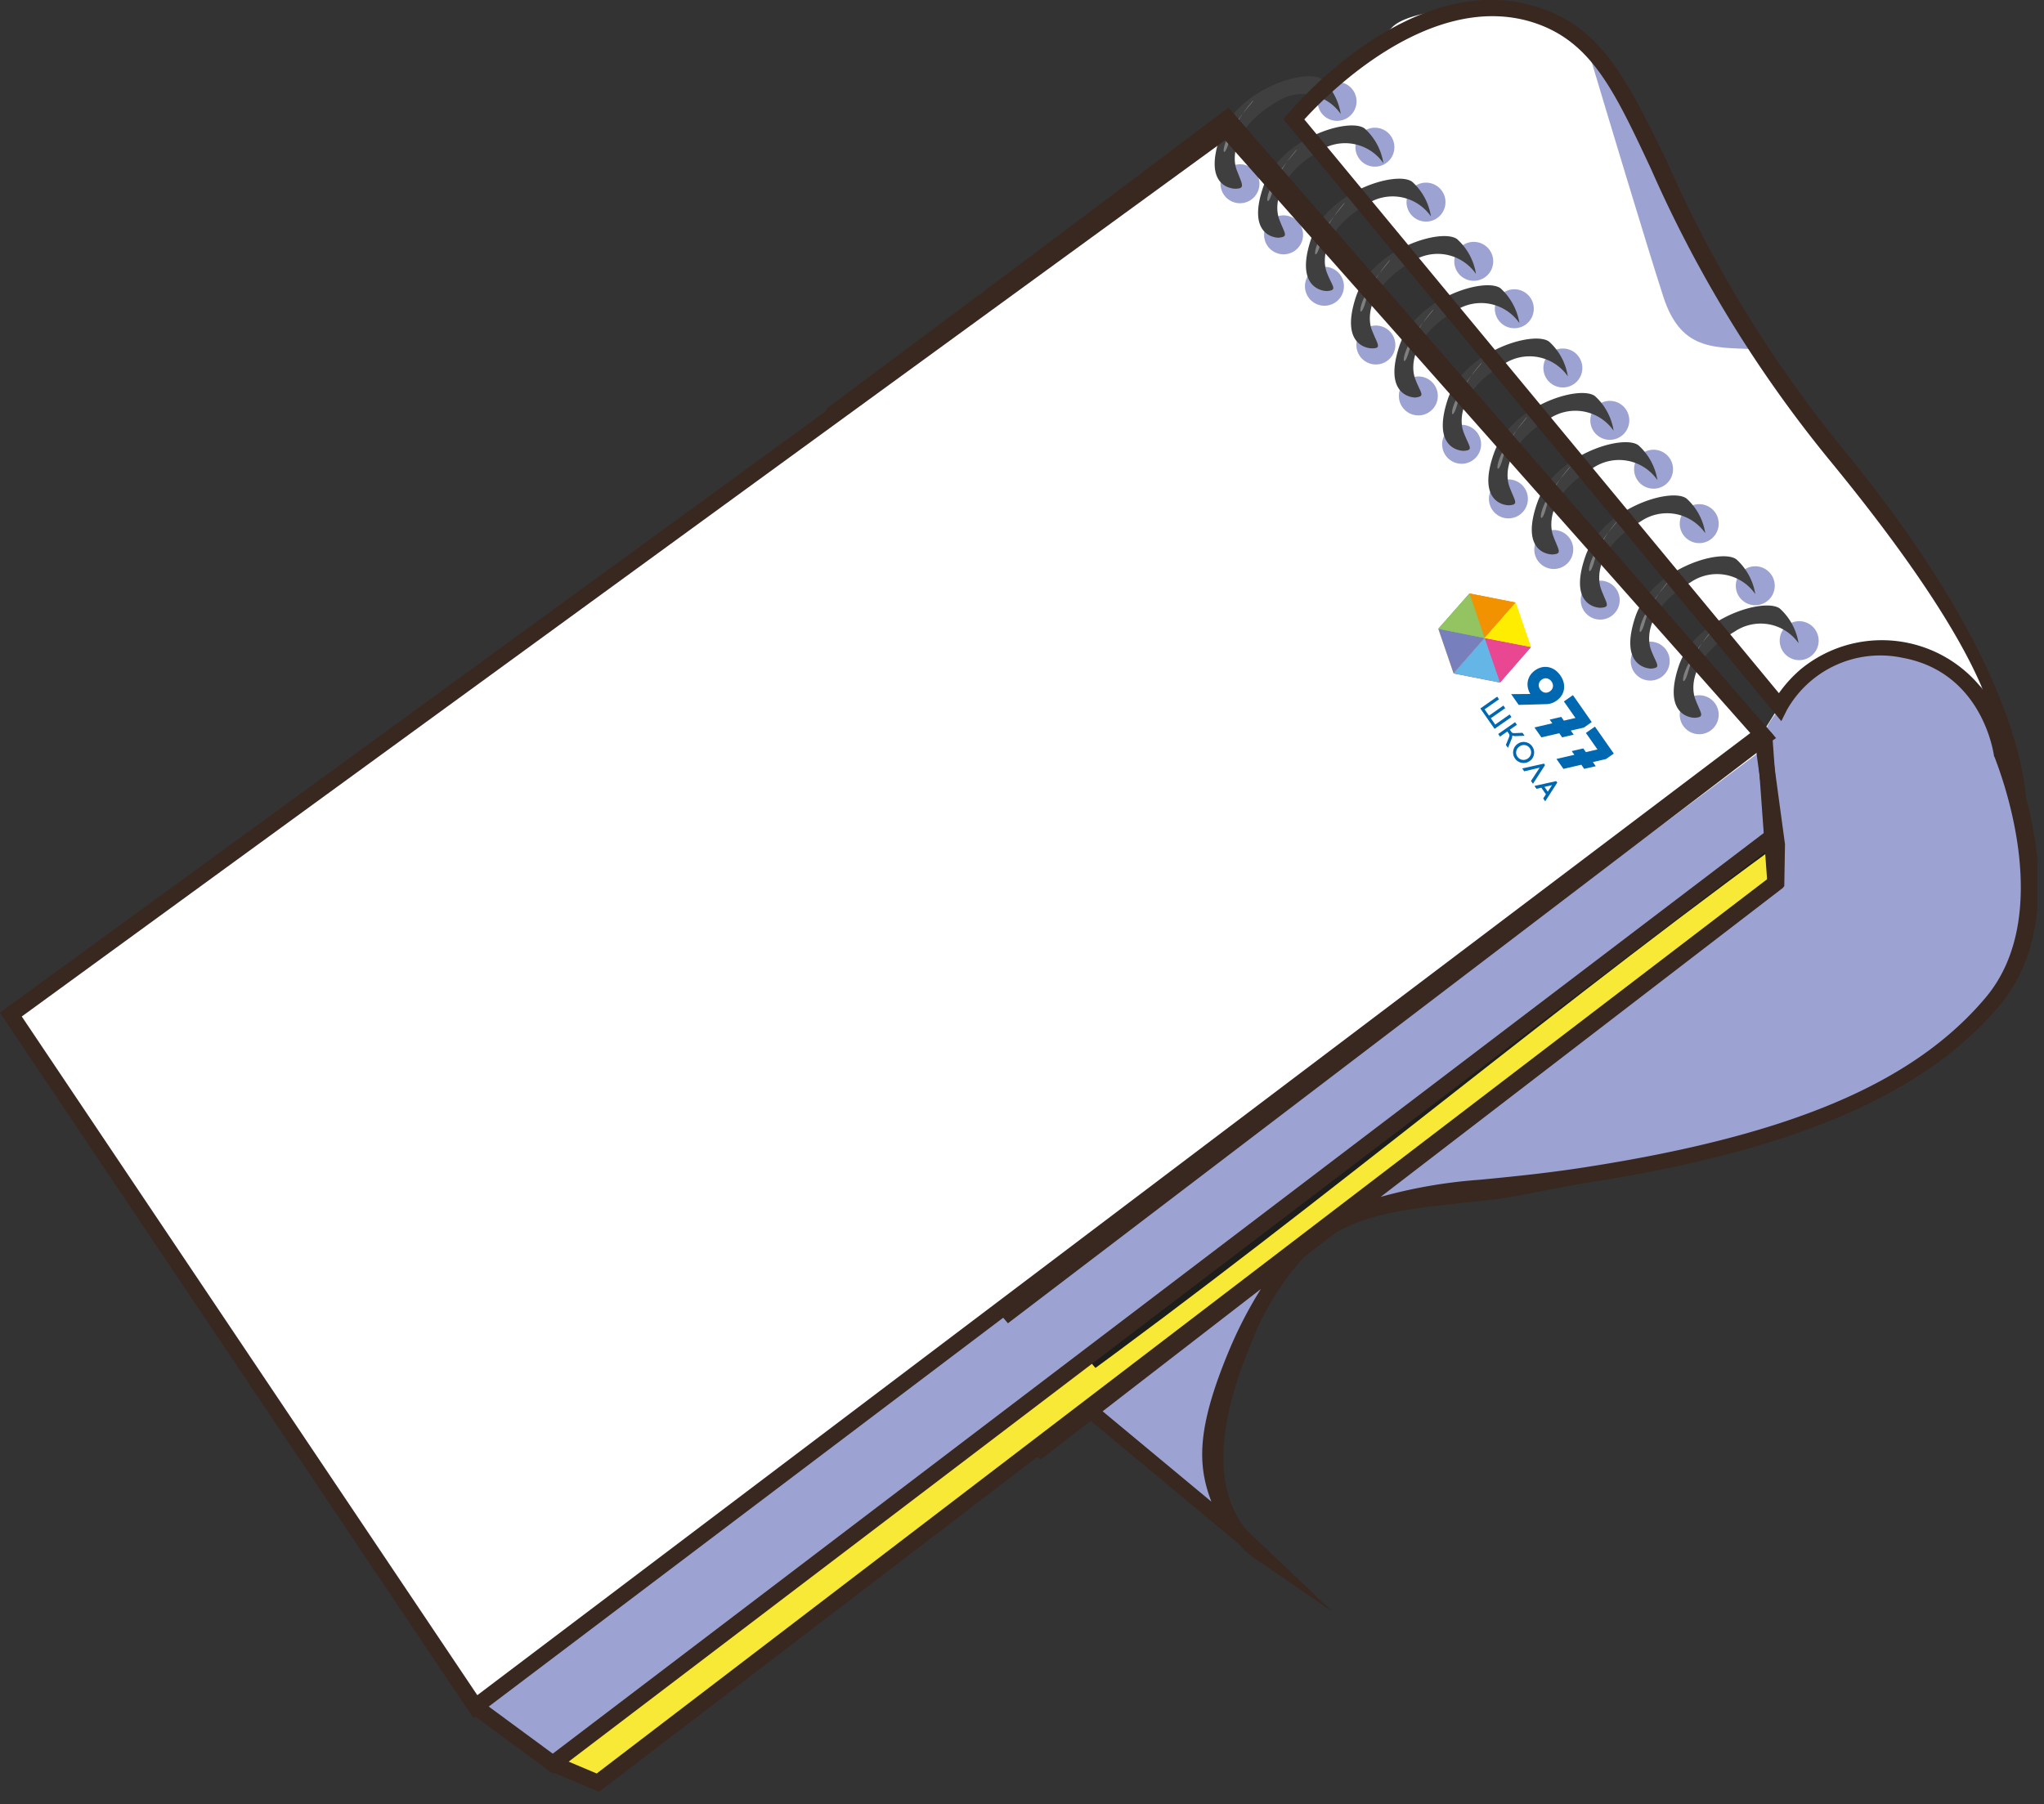 <svg width="128" height="113" fill="none" xmlns="http://www.w3.org/2000/svg"><rect width="100%" height="100%" fill="#333333" stroke="none"/><g clip-path="url(#clip0)"><path d="M99.96 3.12c-.66-.46-6-3.38-6.71-3-.71.38-5 .44-6.09 1.61-1.09 1.17-6 5.91-6 5.91l30.149 36.77-1 1.59-33.6-38.45s-11.59 8.44-25.1 18.33a4.398 4.398 0 0 1-1.11 1.3l-.78.64c2.77 2.24 3.61 6.06 3.57 9.49a18.796 18.796 0 0 1-.14 2.09c.2.71.35 1.4.48 2.07.34.55.568 1.162.67 1.8a9 9 0 0 1 .94 6.16 5.57 5.57 0 0 1-4.17 4 7 7 0 0 1-7.34-.06 4.001 4.001 0 0 1-1.19-.75c-1.7 1.41-3.32 2.88-4.87 4.06a354.2 354.2 0 0 0-11.1 8.84 57.408 57.408 0 0 0 9.85 7.49 4.18 4.18 0 0 1 4.61-.09c2.58 1.59 5.05 3.32 7.46 5.13a4 4 0 0 1 4 1.26c3.64 3.79 7.41 7.44 11.24 11l1 .75c1.59-1.28 3.4-2.65 3.85-2.46.8.34 8.73 7.2 8.73 7.2s-3.41-4.29.7-12.43 9.37-8 9.37-8 17.4-2.53 21.82-4c4.42-1.47 9-2.77 11.61-4.79 2.61-2.02 5.18-4.17 5.7-7.18.52-3.01-.58-12.12-.58-12.12l-3.22-8.58-6.92-9.5s-6.15-8.39-7.16-9.58c-1.01-1.19-8.02-16.03-8.67-16.5z" fill="#fff"/><g style="mix-blend-mode:multiply"><path d="M126.5 59.46c.51-3-.58-12.12-.58-12.12l-1.55-4.12c-2-1.27-4.3-2.58-5.83-2.7-3-.24-3.8.67-6.35 3.11s-1.49 3.07-1.49 3.07v9l-11.55 9.37-33.74 25 .3.26c1.28-1 2.51-1.83 2.87-1.68.8.34 8.73 7.2 8.73 7.2s-3.41-4.29.7-12.43 9.37-8 9.37-8 17.4-2.53 21.82-4c4.42-1.47 9-2.77 11.61-4.79 2.61-2.02 5.17-4.16 5.69-7.17zM110.41 21.9c-.81-1.09-1.47-2-1.75-2.28-1-1.19-8.05-16-8.7-16.5-.11-.07-.33-.21-.63-.38 1.41 4.71 3.77 12.56 4.83 15.84 1.17 3.62 3.44 3.13 6.25 3.32z" fill="#9CA3D2"/></g><path d="M58.79 85.6c1.26 1.22 2.52 2.42 3.79 3.62 11.12-8.4 48.32-36.74 48.32-36.74l-.18-5.78-51.93 38.9zM83.73 7.57a1.22 1.22 0 1 0 0-2.44 1.22 1.22 0 0 0 0 2.44zM86.1 10.44a1.22 1.22 0 1 0 0-2.44 1.22 1.22 0 0 0 0 2.44zM89.3 13.88a1.22 1.22 0 1 0 0-2.44 1.22 1.22 0 0 0 0 2.44zM92.29 17.59a1.22 1.22 0 1 0 0-2.44 1.22 1.22 0 0 0 0 2.44zM94.83 20.56a1.22 1.22 0 1 0 0-2.44 1.22 1.22 0 0 0 0 2.44zM97.87 24.27a1.22 1.22 0 1 0 0-2.44 1.22 1.22 0 0 0 0 2.44zM100.81 27.55a1.22 1.22 0 1 0 0-2.44 1.22 1.22 0 0 0 0 2.44zM103.55 30.61a1.22 1.22 0 1 0 0-2.44 1.22 1.22 0 0 0 0 2.44zM106.409 34.02a1.22 1.22 0 1 0 0-2.44 1.22 1.22 0 0 0 0 2.44zM109.919 37.91a1.22 1.22 0 1 0 0-2.44 1.22 1.22 0 0 0 0 2.44zM112.669 41.35a1.22 1.22 0 1 0 0-2.44 1.22 1.22 0 0 0 0 2.44zM106.409 45.99a1.22 1.22 0 1 0 0-2.44 1.22 1.22 0 0 0 0 2.44zM103.34 42.63a1.22 1.22 0 1 0 0-2.44 1.22 1.22 0 0 0 0 2.44zM100.209 38.81a1.22 1.22 0 1 0 0-2.44 1.22 1.22 0 0 0 0 2.44zM97.3 35.64a1.22 1.22 0 1 0 0-2.44 1.22 1.22 0 0 0 0 2.44zM94.46 32.47a1.22 1.22 0 1 0 0-2.44 1.22 1.22 0 0 0 0 2.44zM91.53 29.05a1.22 1.22 0 1 0 0-2.44 1.22 1.22 0 0 0 0 2.44zM88.82 26.02a1.22 1.22 0 1 0 0-2.44 1.22 1.22 0 0 0 0 2.44zM86.16 22.83a1.22 1.22 0 1 0 0-2.44 1.22 1.22 0 0 0 0 2.44zM82.94 19.15a1.22 1.22 0 1 0 0-2.44 1.22 1.22 0 0 0 0 2.44zM80.38 15.93a1.22 1.22 0 1 0 0-2.44 1.22 1.22 0 0 0 0 2.44zM77.65 12.73a1.22 1.22 0 1 0 0-2.44 1.22 1.22 0 0 0 0 2.44z" fill="#9CA3D2"/><path d="M62.89 89.53l.88.83.76.6 46.52-35.72-.2-2.49-47.96 36.78z" fill="#F8E936"/><path d="M77.35 11.82c-.27 0-2-.2-.95-3.22s5.39-4.35 6.39-3.63a3.7 3.7 0 0 1 1.17 2.17 2.91 2.91 0 0 0-4.05-.73c-2.57 1.51-2.81 3.34-2.46 4.25.35.91.55 1.16-.1 1.16z" fill="#3F3F3F"/><path d="M78.07 6.82c1.27-1.48-.68.41-1.09 2-.41 1.59-.85.26 1.09-2z" fill="#7F7F80"/><path d="M80.07 14.89c-.28 0-2-.2-.95-3.22s5.38-4.34 6.34-3.62a3.7 3.7 0 0 1 1.17 2.17 2.92 2.92 0 0 0-4.06-.73c-2.56 1.51-2.8 3.34-2.46 4.25.34.91.61 1.08-.04 1.15z" fill="#3F3F3F"/><path d="M80.79 9.9c1.28-1.48-.68.41-1.08 2s-.86.26 1.08-2z" fill="#7F7F80"/><path d="M83.09 18.23c-.27 0-2-.2-1-3.22s5.38-4.35 6.35-3.62a3.7 3.7 0 0 1 1.17 2.17 2.92 2.92 0 0 0-4.06-.74c-2.57 1.52-2.81 3.35-2.46 4.25.35.9.7 1.11 0 1.16z" fill="#3F3F3F"/><path d="M83.79 13.24c1.27-1.49-.68.41-1.09 2-.41 1.59-.83.25 1.09-2z" fill="#7F7F80"/><path d="M85.91 21.82c-.27 0-2-.2-1-3.22s5.38-4.34 6.34-3.62a3.72 3.72 0 0 1 1.18 2.18 2.92 2.92 0 0 0-4.06-.74c-2.57 1.51-2.81 3.34-2.46 4.25.35.91.65 1.15 0 1.15z" fill="#3F3F3F"/><path d="M86.63 16.82c1.27-1.49-.68.41-1.09 2-.41 1.59-.85.27 1.09-2z" fill="#7F7F80"/><path d="M88.63 24.9c-.27 0-2-.2-1-3.22s5.38-4.34 6.34-3.62a3.78 3.78 0 0 1 1.18 2.18 2.92 2.92 0 0 0-4.06-.74c-2.57 1.51-2.81 3.34-2.46 4.25.35.91.65 1.07 0 1.15z" fill="#3F3F3F"/><path d="M89.35 19.92c1.27-1.49-.68.41-1.09 2-.41 1.59-.85.25 1.09-2z" fill="#7F7F80"/><path d="M91.66 28.24c-.28 0-2-.2-1-3.22s5.39-4.34 6.35-3.62a3.7 3.7 0 0 1 1.17 2.17 2.92 2.92 0 0 0-4.06-.73c-2.57 1.51-2.81 3.34-2.46 4.25.35.91.65 1.11 0 1.15z" fill="#3F3F3F"/><path d="M92.37 23.25c1.28-1.49-.68.41-1.09 2-.41 1.59-.85.26 1.09-2z" fill="#7F7F80"/><path d="M94.49 31.65c-.28 0-2-.2-.95-3.22s5.38-4.34 6.34-3.62a3.696 3.696 0 0 1 1.169 2.17 2.92 2.92 0 0 0-4.06-.73c-2.57 1.51-2.8 3.34-2.46 4.25.34.91.61 1.11-.04 1.15z" fill="#3F3F3F"/><path d="M95.2 26.67c1.28-1.49-.68.41-1.08 2s-.85.25 1.08-2z" fill="#7F7F80"/><path d="M97.21 34.73c-.28 0-2-.2-.95-3.22s5.38-4.34 6.34-3.62a3.717 3.717 0 0 1 1.19 2.18 2.922 2.922 0 0 0-4.06-.74c-2.57 1.51-2.8 3.34-2.46 4.25.34.91.59 1.11-.06 1.15z" fill="#3F3F3F"/><path d="M97.92 29.75c1.28-1.49-.68.41-1.08 2s-.85.25 1.08-2z" fill="#7F7F80"/><path d="M100.229 38.07c-.28 0-2-.2-.95-3.22s5.38-4.35 6.34-3.62a3.695 3.695 0 0 1 1.17 2.17 2.918 2.918 0 0 0-4.06-.73c-2.57 1.51-2.8 3.34-2.46 4.25.34.91.61 1.11-.04 1.15z" fill="#3F3F3F"/><path d="M100.939 33.08c1.28-1.49-.68.41-1.08 2s-.85.26 1.08-2z" fill="#7F7F80"/><path d="M103.4 41.88c-.27 0-2-.2-1-3.22s5.38-4.35 6.34-3.62a3.737 3.737 0 0 1 1.18 2.17 2.92 2.92 0 0 0-4.06-.73c-2.57 1.51-2.81 3.34-2.46 4.25.35.91.65 1.09 0 1.15z" fill="#3F3F3F"/><path d="M104.12 36.89c1.27-1.49-.68.41-1.09 2-.41 1.59-.85.26 1.09-2z" fill="#7F7F80"/><path d="M106.12 44.96c-.27 0-2-.2-1-3.22s5.38-4.34 6.34-3.62a3.706 3.706 0 0 1 1.17 2.17 2.902 2.902 0 0 0-4-.73c-2.57 1.51-2.81 3.34-2.46 4.25.35.91.62 1.11-.05 1.15z" fill="#3F3F3F"/><path d="M106.84 39.97c1.27-1.49-.68.41-1.09 2-.41 1.59-.85.26 1.09-2z" fill="#7F7F80"/><path d="M63.41 88.82C80.1 76.95 94.54 64.6 110.79 52.7" stroke="#1D1D1B" stroke-miterlimit="10"/><path d="M96.11.39c-7.82-2.33-15.16 6.39-15.47 6.76l-.27.32 31.18 37.7.34-.68a6.717 6.717 0 0 1 7.24-3.29c5 .91 5.71 5.94 5.74 6.16l.06.12c0 .1 4 9.55-.58 15-4.58 5.45-12.44 8.66-25 10.62-2.49.39-4.73.61-6.72.8-2.087.15-4.154.509-6.17 1.07l25-19.21.22-.17-.67-9.21.21-.15L76.93 6.74l-.37.28c-7.77 5.86-18.14 13.63-24.77 18.55a4.36 4.36 0 0 1-1.25 1.61l-.78.64.3.25c7.82-5.71 23.38-17.42 26.77-20l32.95 38-51.37 39.15.73.7 50.94-38.82.58 8c-3.36 2.58-36.31 27.92-46.3 35.68l.81.64 3.16-2.45v.05l9.25 7.69c.438.5.955.925 1.53 1.26l4.35 3-5.37-5.1c-1.45-1.68-2.54-5.1.26-11.72a16.998 16.998 0 0 1 3.29-5.39l2-1.55c2.35-1.33 5.24-1.58 9.22-2 2-.19 4.22-.76 6.73-1.16 12.77-2 20.89-5.49 25.57-11 3.39-4 2.63-9.67 1.71-13.09-.26-3.17-2.16-10.53-11.51-21.9a78.499 78.499 0 0 1-11-18c-2.47-5.03-4.06-8.43-8.25-9.67zM76.93 84.68c-2 4.82-1.94 7.11-1.07 9.38l-6.81-5.66 9.91-7.66a26.16 26.16 0 0 0-2.03 3.94zm26.46-74.1a79.052 79.052 0 0 0 11.13 18.18c5.89 7.16 8.51 11.69 9.65 14.44a8.004 8.004 0 0 0-8.575-2.777 8 8 0 0 0-2.805 1.477 8.156 8.156 0 0 0-1.39 1.52L81.68 7.48c1.38-1.52 7.75-8 14.15-6.13 3.75 1.12 5.19 4.17 7.56 9.23z" fill="#38281F"/><path d="M52.03 26.57L1.02 63.66l9.58 14.81 19.09 27.95 32.8-24.27L73.3 52.66 52.03 26.57z" fill="#fff"/><path d="M29.69 106.42l32.8-24.27 3.9 4.57-31.47 23.81-5.23-4.11z" fill="#9CA3D2"/><path d="M34.92 110.52c.62-.87 33.25-25.34 33.25-25.34l1.7 2-32.26 24.49-2.69-1.15z" fill="#F8E936"/><path d="M76.79 8.11L.68 63.55l29.09 43.35 80.57-60.91L76.79 8.11z" stroke="#38281F" stroke-miterlimit="10"/><path d="M110.88 52.48l-76.26 57.99-4.85-3.57" stroke="#38281F" stroke-miterlimit="10"/><path d="M34.62 110.47l2.82 1.19 73.8-56.4.04-2.35-.94-6.92" stroke="#38281F" stroke-miterlimit="10"/><path fill-rule="evenodd" clip-rule="evenodd" d="M92.97 39.964l-.952-2.792 2.894.57-1.942 2.222z" fill="#F39200"/><path fill-rule="evenodd" clip-rule="evenodd" d="M91.028 42.181l-.957-2.796 2.9.58-1.944 2.216z" fill="#FDD400"/><path fill-rule="evenodd" clip-rule="evenodd" d="M93.933 42.754l-.962-2.79 2.9.564-1.938 2.226z" fill="#E94591"/><path fill-rule="evenodd" clip-rule="evenodd" d="M92.97 39.964l.96 2.788-2.902-.57 1.943-2.218z" fill="#C52D88"/><path fill-rule="evenodd" clip-rule="evenodd" d="M92.02 37.172l.951 2.792-2.9-.579 1.95-2.213z" fill="#3AAA35"/><path fill-rule="evenodd" clip-rule="evenodd" d="M92.97 39.964l1.942-2.221.958 2.785-2.9-.564z" fill="#FFED00"/><path fill-rule="evenodd" clip-rule="evenodd" d="M92.97 39.964l-.952-2.792 2.894.57-1.942 2.222z" fill="#F39200"/><path fill-rule="evenodd" clip-rule="evenodd" d="M91.028 42.181l-.957-2.796 2.9.58-1.944 2.216z" fill="#787FBD"/><path fill-rule="evenodd" clip-rule="evenodd" d="M93.933 42.754l-.962-2.79 2.9.564-1.938 2.226z" fill="#E94792"/><path fill-rule="evenodd" clip-rule="evenodd" d="M92.97 39.964l.96 2.788-2.902-.57 1.943-2.218z" fill="#64B6E7"/><path fill-rule="evenodd" clip-rule="evenodd" d="M92.02 37.172l.951 2.792-2.9-.579 1.95-2.213z" fill="#93C461"/><path fill-rule="evenodd" clip-rule="evenodd" d="M92.97 39.964l1.942-2.221.958 2.785-2.9-.564z" fill="#FFED00"/><path d="M93.594 45.653l-.893-1.276 1.057-.74.114.164-.903.631.276.394.902-.631.114.163-.902.631.275.395.903-.632.114.163-1.057.74v-.002zM94.3 46.664l.185-.452a.505.505 0 0 0 .043-.146c.002-.032-.012-.069-.043-.113l-.093-.134-.457.32-.114-.163 1.057-.74.114.164-.442.309.086.122c.03.043.06.069.09.078.031.01.082.014.153.012l.465-.02.13.186-.54.02a.585.585 0 0 1-.237-.033.218.218 0 0 1 .002.097.872.872 0 0 1-.052.151l-.214.524-.129-.184-.003.002zM95.529 46.486a.63.63 0 0 1 .423.27c.104.15.141.313.11.492a.634.634 0 0 1-.272.424.633.633 0 0 1-.492.11.633.633 0 0 1-.424-.272.63.63 0 0 1-.108-.49.634.634 0 0 1 .271-.425.633.633 0 0 1 .492-.11zm.347.72a.444.444 0 0 0-.077-.343.439.439 0 0 0-.295-.19.461.461 0 0 0-.35.086.46.46 0 0 0-.202.3.437.437 0 0 0 .077.342.455.455 0 0 0 .648.107.456.456 0 0 0 .2-.301zM96.418 48.086l-.967.227-.125-.18 1.362-.302.066.094-.755 1.17-.126-.178.545-.831zM96.522 49.34l-.305.07-.125-.18 1.361-.303.066.095-.755 1.17-.125-.18.17-.26-.287-.412zm.667-.158l-.472.108.209.298.263-.406zM97.71 42.304c-.395-.566-1.042-.692-1.573-.32-.499.348-.622.947-.305 1.485l-1.2.01.472.674 1.741-.048c.21-.005.428-.075.625-.213.534-.373.638-1.02.24-1.588zm-1.261.882c-.136-.194-.125-.459.1-.616.224-.157.476-.077.612.118.138.197.128.456-.1.615-.228.16-.474.08-.613-.117zM97.935 43.937l.723 1.035-.725.167-.163-.233-.723.167.163.233-1.119.26.436.622 1.119-.259.18.258.723-.168-.18-.256.82-.19.49-.344-1.179-1.687-.565.395zM101.059 47.202l-1.18-1.688-.566.396.724 1.035-.725.167-.162-.232-.724.166.163.233-1.119.259.436.623 1.119-.259.18.258.724-.167-.18-.258.819-.189.491-.344z" fill="#0067B1"/></g><defs><clipPath id="clip0"><path fill="#fff" d="M0 0h127.58v112.23H0z"/></clipPath></defs></svg>